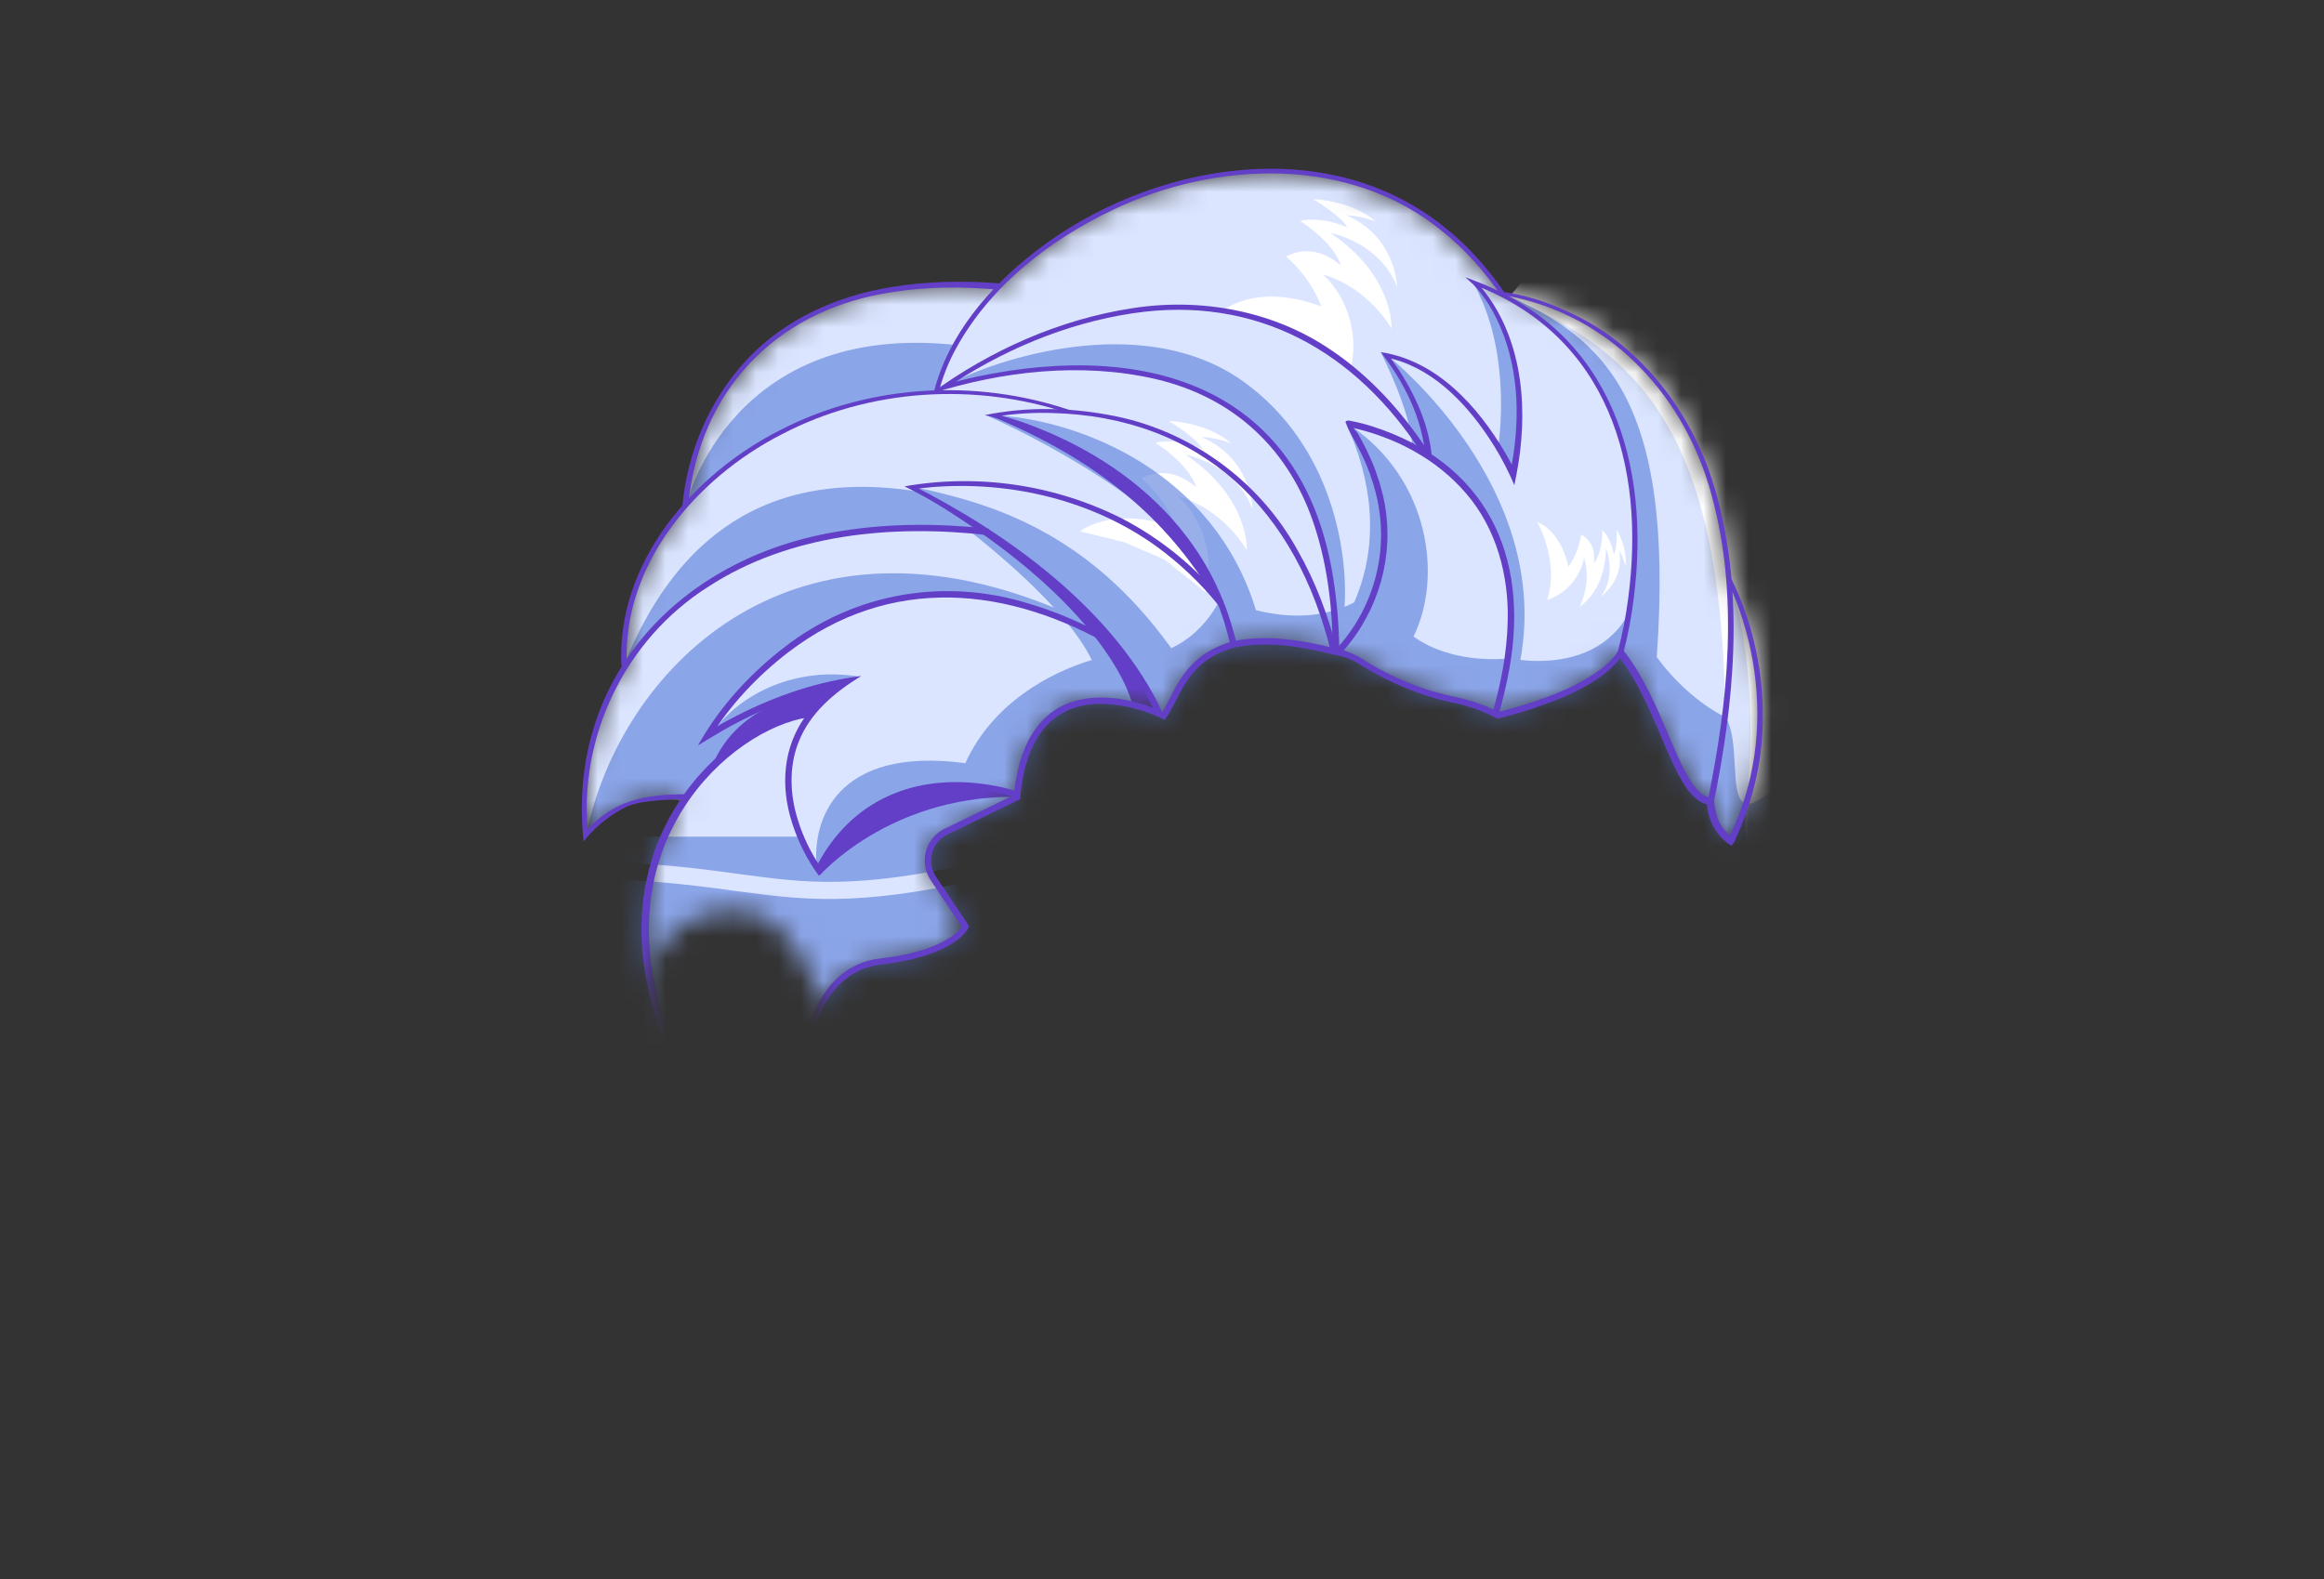 <svg width="103" height="70" viewBox="0 0 103 70" fill="none" xmlns="http://www.w3.org/2000/svg">
<rect x="0" y="0" width="103" height="70" fill="#333333" stroke="none"/>
<g clip-path="url(#clip0_1456_1576)">
<mask id="mask0_1456_1576" style="mask-type:alpha" maskUnits="userSpaceOnUse" x="-5" y="-1" width="115" height="67">
<path d="M30.611 40.804C32.361 39.843 33.944 40.698 33.977 40.716L33.978 40.716C35.212 41.691 35.759 42.656 36.561 44.631L86.981 65.281C94.554 48.194 109.611 13.774 109.253 12.789C108.895 11.804 45.905 3.5 14.454 -0.53C7.589 11.558 -5.715 36.316 -4.013 38.644L-3.97 38.704C-1.699 41.81 12.354 61.042 16.357 63.155C19.58 64.856 31.946 63.864 37.727 63.155L36.292 55.891L35.998 56.142C35.998 56.215 35.938 56.276 35.864 56.276C35.864 56.276 35.757 56.276 35.597 56.275C34.703 56.275 33.844 55.919 33.212 55.285C31.022 53.106 29.569 51.792 28.862 49.736C28.39 48.364 28.249 46.66 28.451 44.146C28.561 42.739 29.373 41.483 30.611 40.804Z" fill="#623FC6"/>
</mask>
<g mask="url(#mask0_1456_1576)">
<mask id="mask1_1456_1576" style="mask-type:alpha" maskUnits="userSpaceOnUse" x="25" y="7" width="54" height="41">
<path d="M28.544 40.617C28.329 41.622 29.111 44.486 29.111 44.486L29.456 45.692L29.892 45.59L31.631 45.185H32.829L33.778 45.268L34.999 45.877L35.679 47.386L35.912 45.958L36.417 44.501L37.118 43.562L38.088 42.823L40.143 42.507L41.633 42.061L42.756 41.19L41.633 39.277L41.134 38.307L41.373 37.297L43.357 36.208L45.084 35.358L45.368 33.595L46.28 32.01L47.635 31.173H49.656L51.652 31.674L52.548 29.991L53.233 29.257L54.695 28.55L57.134 28.451L59.24 28.919L60.366 29.386L62.574 30.454L65.03 31.173L66.26 31.654L67.552 31.39L69.659 30.606L70.954 29.854L71.908 28.893L74.08 33.216L75.097 35.06L75.957 35.585L76.157 36.644L76.683 37.236L77.049 36.499L77.83 34.188L78.056 31.674L77.874 29.678L77.59 28.172L77.112 26.711L76.652 25.785C76.589 24.972 76.463 23.769 76.11 22.535C75.969 21.366 74.917 19.192 74.409 18.252C73.326 16.444 72.06 15.511 70.983 14.743C69.934 13.806 67.829 13.214 66.907 13.036H66.63C66.265 12.561 65.282 11.37 64.274 10.403C63.014 9.194 60.949 8.293 58.53 7.764C56.111 7.235 52.949 7.858 50.549 8.671C48.149 9.483 46.121 11.107 45.685 11.465C45.336 11.75 44.658 12.412 44.362 12.708C42.68 12.443 40.196 12.704 39.164 12.867L37.339 13.396L36.267 13.819C34.27 14.626 32.762 16.451 32.339 17.086C31.873 17.573 31.404 18.567 31.228 19.004L30.606 20.975L30.448 22.244C28.786 24.117 27.511 27.191 27.723 28.395V29.519C25.882 31.783 25.765 35.528 25.964 37.071L26.995 36.013L28.682 35.408L30.237 35.45L29.678 36.412L28.888 38.388L28.544 40.617Z" fill="#DBE5FF"/>
</mask>
<g mask="url(#mask1_1456_1576)">
<path d="M28.544 40.617C28.329 41.622 29.111 44.486 29.111 44.486L29.456 45.692L29.892 45.59L31.631 45.185H32.829L33.778 45.268L34.999 45.877L35.679 47.386L35.912 45.958L36.417 44.501L37.118 43.562L38.088 42.823L40.143 42.507L41.633 42.061L42.756 41.19L41.633 39.277L41.134 38.307L41.373 37.297L43.357 36.208L45.084 35.358L45.368 33.595L46.28 32.01L47.635 31.173H49.656L51.652 31.674L52.548 29.991L53.233 29.257L54.695 28.55L57.134 28.451L59.24 28.919L60.366 29.386L62.574 30.454L65.03 31.173L66.26 31.654L67.552 31.39L69.659 30.606L70.954 29.854L71.908 28.893L74.08 33.216L75.097 35.06L75.957 35.585L76.157 36.644L76.683 37.236L77.049 36.499L77.83 34.188L78.056 31.674L77.874 29.678L77.59 28.172L77.112 26.711L76.652 25.785C76.589 24.972 76.463 23.769 76.11 22.535C75.969 21.366 74.917 19.192 74.409 18.252C73.326 16.444 72.06 15.511 70.983 14.743C69.934 13.806 67.829 13.214 66.907 13.036H66.63C66.265 12.561 65.282 11.37 64.274 10.403C63.014 9.194 60.949 8.293 58.53 7.764C56.111 7.235 52.949 7.858 50.549 8.671C48.149 9.483 46.121 11.107 45.685 11.465C45.336 11.75 44.658 12.412 44.362 12.708C42.68 12.443 40.196 12.704 39.164 12.867L37.339 13.396L36.267 13.819C34.27 14.626 32.762 16.451 32.339 17.086C31.873 17.573 31.404 18.567 31.228 19.004L30.606 20.975L30.448 22.244C28.786 24.117 27.511 27.191 27.723 28.395V29.519C25.882 31.783 25.765 35.528 25.964 37.071L26.995 36.013L28.682 35.408L30.237 35.45L29.678 36.412L28.888 38.388L28.544 40.617Z" fill="#DBE5FF"/>
<path d="M60.967 9.82C60.14 9.072 58.781 8.847 58.204 8.828C59.314 9.514 59.663 9.948 59.698 10.079C58.737 9.651 57.91 9.711 57.617 9.795C57.617 9.795 59.092 10.7 59.425 11.765C58.316 10.819 57.372 11.171 56.998 11.372C57.945 12.192 58.431 13.189 58.555 13.585C55.746 12.528 54.278 13.724 54.278 13.724L56.239 14.205L58.014 14.969L59.85 16.426C60.365 14.29 59.251 12.697 58.629 12.168C60.68 12.763 61.671 14.56 61.671 14.56C61.671 14.56 61.811 12.257 58.96 10.323C60.948 10.805 61.721 12.122 61.918 12.744C61.918 12.744 61.916 10.515 59.662 9.539C59.662 9.539 60.293 9.555 60.967 9.82Z" fill="white"/>
<path d="M76.458 31.287C76.238 19.133 72.636 15.641 66.889 13.167L69.586 9.94L80.679 16.15L77.847 22.97C79.677 25.483 82.205 28.977 82.233 29.103C82.275 29.288 76.682 42.539 77.415 35.561C77.888 31.057 77.27 27.602 76.689 25.759L76.682 25.775L76.761 28.918L76.458 31.287Z" fill="white"/>
<path d="M54.556 19.652C53.73 18.904 52.37 18.679 51.793 18.66C52.903 19.346 53.252 19.78 53.287 19.911C52.326 19.483 51.499 19.544 51.206 19.627C51.206 19.627 52.681 20.533 53.014 21.597C51.905 20.651 50.961 21.003 50.587 21.204C51.534 22.024 52.02 23.021 52.144 23.417C49.335 22.36 47.867 23.556 47.867 23.556L49.828 24.037L51.603 24.802L53.439 26.258C53.954 24.122 52.84 22.529 52.218 22C54.269 22.595 55.26 24.392 55.26 24.392C55.26 24.392 55.4 22.089 52.549 20.155C54.537 20.637 55.31 21.955 55.507 22.576C55.507 22.576 55.505 20.348 53.251 19.372C53.251 19.372 53.882 19.387 54.556 19.652Z" fill="white"/>
<path d="M72.035 25.093C72.133 24.472 71.82 23.76 71.652 23.482C71.67 24.218 71.573 24.516 71.522 24.573C71.427 23.987 71.144 23.616 71.014 23.503C71.014 23.503 71.041 24.479 70.641 24.964C70.746 24.149 70.288 23.812 70.078 23.697C69.983 24.397 69.662 24.934 69.513 25.115C69.146 23.462 68.129 23.138 68.129 23.138C68.129 23.138 69.129 24.865 68.57 26.602C69.739 26.187 70.147 25.169 70.205 24.713C70.557 25.865 70.014 26.887 70.014 26.887C70.014 26.887 71.144 26.243 71.179 24.3C71.564 25.387 71.18 26.159 70.947 26.444C70.947 26.444 71.999 25.755 71.765 24.39C71.765 24.39 71.952 24.693 72.035 25.093Z" fill="white"/>
<path opacity="0.6" fill-rule="evenodd" clip-rule="evenodd" d="M76.884 33.917C76.844 33.163 76.799 32.33 76.49 31.802C75.79 31.475 74.479 30.579 73.427 29.125C74.26 17.466 70.892 14.966 66.839 13.112L67.074 13.329L68.74 14.551C69.025 14.853 69.7 15.556 70.112 15.959C70.524 16.362 71.078 17.501 71.304 18.02L71.807 19.356L72.4 21.842L72.508 23.508L72.4 25.749L72.234 27.104C71.034 29.422 68.436 29.379 67.383 29.255C68.796 21.593 61.629 15.877 61.629 15.877L61.515 15.804L61.598 16.036L61.218 15.659C61.218 15.659 62.586 18.35 62.586 19.826L63.229 19.884L63.506 20.379L64.882 21.552L66.123 23.229L66.86 25.749C66.902 26.647 66.986 28.456 66.986 28.502C66.986 28.532 66.921 28.861 66.853 29.19C66.433 29.234 64.28 29.39 62.648 28.219C63.955 25.538 63.323 21.29 59.946 18.933L59.875 18.891L60.039 19.341L59.703 18.863C60.776 21.245 61.183 24.035 60.018 26.703C59.888 26.771 59.746 26.839 59.592 26.902C59.747 24.505 59.065 19.787 55.143 16.94C50.958 13.902 44.79 15.674 42.229 16.94L42.129 17.035L42.893 16.905L45.059 16.477L46.545 16.336H48.753L50.25 16.477C50.703 16.563 51.607 16.742 51.607 16.77C51.607 16.799 52.797 17.256 53.392 17.481L54.472 18.003L55.876 19.137L56.806 20.247L57.867 21.924L58.73 24.451L59.143 27.06C58.291 27.315 57.139 27.418 55.664 27.051C53.787 20.891 47.852 18.663 44.303 18.423L44.397 18.552L43.776 18.442C46.656 19.712 52.679 23.036 53.73 26.169L53.651 25.823L53.807 26.169L53.958 26.792C53.596 27.439 52.901 28.285 51.91 28.734C48.175 23.535 43.883 22.312 40.604 21.608L40.913 21.828C40.861 21.819 40.808 21.811 40.756 21.802C40.627 21.737 40.497 21.672 40.366 21.608C40.366 21.608 40.455 21.668 40.615 21.78C33.279 20.641 29.679 24.634 27.733 29.285L27.988 29.139L28.707 28.14L30.037 26.829L31.678 25.671L34.102 24.513L36.526 23.807L39.803 23.413H42.342L42.865 23.452C44.092 24.419 45.553 25.665 46.712 26.937C34.822 22.067 27.495 29.82 26.007 36.89L26.481 36.464L27.776 35.625L29.385 35.459L30.436 35.377L31.513 33.967L32.71 32.739L34.666 31.861L35.848 31.617L37.139 30.548L37.392 30.246L38.113 29.999C34.655 29.439 32.376 31.323 31.693 32.336L32.432 32.028L31.848 32.395L31.378 32.605L31.493 32.31L32.743 30.689L34.204 29.269L35.88 28.083L37.87 27.078L39.396 26.648L40.742 26.488L42.377 26.398L43.868 26.488L46.083 27.068L47.157 27.444C47.675 28.061 48.105 28.675 48.389 29.259C46.511 29.823 43.99 31.18 42.782 33.832C37.035 33.068 35.983 36.397 36.198 38.436L35.706 37.459L35.425 37.091H27.259V47.375H41.788L43.452 42.574L44.631 43.417L81.491 49.708L79.13 34.465C77.027 36.608 76.964 35.419 76.884 33.917ZM30.462 22.217C30.462 22.217 32.446 14.247 42.334 15.291L41.881 16.272L41.504 17.354L39.411 17.592L37.658 17.954L34.975 18.956L32.921 20.109L31.186 21.604L30.462 22.217ZM27.419 38.992C29.531 39.084 31.101 39.296 32.514 39.486C35.581 39.9 37.904 40.213 43.416 38.983L43.251 38.24C37.872 39.439 35.709 39.146 32.708 38.739L32.708 38.739C31.288 38.546 29.679 38.328 27.452 38.231L27.419 38.992Z" fill="#557ADB"/>
<path d="M65.831 13.19L65.252 12.458C66.911 15.345 66.519 18.957 66.399 19.861L67.096 20.97L67.341 18.497L67.221 16.695L66.992 15.571L66.711 14.785L66.274 13.801L65.831 13.19Z" fill="#8BA5E9"/>
<path d="M51.362 31.618C48.473 25.757 44.133 23.793 40.307 21.614C49.367 26.807 50.204 31.291 50.204 31.291C50.487 31.291 51.094 31.509 51.362 31.618Z" fill="#623FC6"/>
<path d="M33.428 32.465L31.625 33.801C32.36 32.198 33.565 31.583 34.294 31.219L35.751 30.643L37.29 30.319L36.074 31.557L33.428 32.465Z" fill="#623FC6"/>
<path d="M43.918 18.439C47.281 18.936 53.601 23.393 53.783 26.439C51.97 23.514 49.335 20.674 43.918 18.439Z" fill="#623FC6"/>
<path d="M44.914 35.322C39.346 35.322 36.319 38.819 36.319 38.819V38.663L36.789 37.587L38.115 36.248L39.692 35.246L41.318 34.812H43.085L44.521 35.05L44.914 35.322Z" fill="#623FC6"/>
</g>
<path d="M59.629 18.705C59.647 18.681 59.671 18.662 59.699 18.651C59.727 18.641 59.758 18.639 59.787 18.645L59.804 18.648L59.837 18.654C60.163 18.716 60.484 18.796 60.8 18.895C65.839 20.507 67.805 24.591 66.894 29.657C66.759 30.402 66.584 31.139 66.367 31.864C65.774 31.54 65.136 31.305 64.474 31.167C62.919 30.851 61.438 30.205 60.107 29.351C59.843 29.204 59.556 29.103 59.258 29.052L59 28.999L59.188 28.81C60.427 27.486 61.144 25.757 61.207 23.944C61.226 23.269 61.155 22.595 60.996 21.939C60.967 21.835 60.895 21.552 60.863 21.45C60.826 21.337 60.739 21.081 60.702 20.97C60.63 20.796 60.526 20.513 60.443 20.345C60.315 20.057 60.135 19.715 59.982 19.439C59.975 19.426 59.97 19.415 59.961 19.401L59.935 19.357C59.816 19.148 59.714 18.93 59.63 18.705H59.629ZM59.867 18.859C59.996 19 60.114 19.104 60.206 19.262C60.312 19.461 60.457 19.715 60.552 19.913C60.608 20.033 60.721 20.272 60.772 20.387C60.81 20.485 60.925 20.77 60.966 20.872C61.005 20.985 61.096 21.258 61.132 21.368C61.169 21.478 61.239 21.76 61.27 21.873C61.841 24.167 61.292 26.615 59.845 28.478C59.703 28.666 59.548 28.844 59.383 29.012L59.313 28.772C59.713 28.865 60.093 29.027 60.436 29.252C61.689 30.045 63.075 30.604 64.526 30.903C65.157 31.032 65.769 31.243 66.345 31.532C66.345 31.532 66.14 31.617 66.141 31.616C66.525 30.299 66.788 28.939 66.82 27.567C66.883 25.53 66.325 23.43 64.974 21.871C63.672 20.347 61.799 19.36 59.85 18.946L59.788 18.934L59.758 18.929L59.742 18.927H59.735C59.757 18.929 59.78 18.927 59.801 18.92C59.829 18.909 59.853 18.889 59.868 18.863L59.867 18.859Z" fill="#623FC6"/>
<path d="M59.002 28.973C57.487 22.624 53.263 18.456 46.559 18.307C45.71 18.285 44.86 18.346 44.023 18.487V18.336C44.655 18.489 45.275 18.686 45.88 18.924C48.297 19.864 50.551 21.324 52.223 23.323C52.313 23.425 52.443 23.597 52.528 23.706C52.705 23.922 52.938 24.268 53.098 24.498C53.185 24.642 53.401 24.982 53.481 25.124C53.763 25.621 54.01 26.137 54.221 26.668C54.473 27.271 54.648 27.902 54.809 28.535L54.639 28.428C55.374 28.27 56.134 28.259 56.88 28.327C57.62 28.399 58.354 28.532 59.073 28.723L59.003 28.997C57.607 28.645 56.126 28.41 54.703 28.706L54.566 28.731L54.534 28.599C54.28 27.511 53.911 26.446 53.374 25.463C51.789 22.468 48.931 20.316 45.819 19.083C45.113 18.798 44.384 18.571 43.641 18.404C45.445 18.03 47.319 18.058 49.126 18.392C52.648 19.009 55.803 21.27 57.517 24.408C58.319 25.809 58.885 27.344 59.277 28.905L59.002 28.973Z" fill="#623FC6"/>
<path d="M63.024 20.11C60.093 15.572 55.679 13.071 50.218 13.886C47.219 14.334 44.34 15.559 41.843 17.266L41.756 17.096C42.268 16.935 42.784 16.808 43.305 16.695C50.935 15.086 57.785 17.183 59.1 25.693C59.264 26.748 59.349 27.814 59.355 28.881H59.072C59.058 27.04 58.857 25.189 58.296 23.432C57.215 19.979 54.726 17.611 51.188 16.797C47.916 16.052 44.426 16.449 41.251 17.455C43.88 15.527 46.957 14.159 50.187 13.663C53.232 13.187 56.468 13.776 59.024 15.539C60.732 16.689 62.13 18.248 63.261 19.956L63.025 20.112L63.024 20.11Z" fill="#623FC6"/>
<path d="M49.417 28.733C44.683 25.964 39.457 25.455 34.925 28.925C33.567 29.969 32.368 31.248 31.462 32.704L31.265 32.514C31.491 32.38 31.766 32.205 31.992 32.082C33.717 31.12 35.583 30.392 37.538 30.063L38.172 29.965C36.984 30.7 35.891 31.595 35.379 32.932C34.957 34.028 35.014 35.256 35.365 36.364C35.599 37.113 35.943 37.822 36.387 38.468L36.148 38.488C37.68 35.447 40.567 34.261 43.855 34.795C44.289 34.863 44.717 34.965 45.134 35.101L44.945 35.221C45.115 33.268 45.94 31.301 48.095 30.977C49.23 30.807 50.386 31.062 51.428 31.511L51.234 31.687C51.183 31.551 51.117 31.404 51.051 31.267C49.445 28.089 46.547 25.528 43.612 23.587C42.476 22.846 41.3 22.169 40.089 21.56C43.386 20.985 46.781 21.492 49.766 23.006C51.485 23.909 53.003 25.152 54.227 26.66L54.007 26.838C53.21 25.852 52.288 24.975 51.263 24.228C48.425 22.18 44.826 21.322 41.356 21.591C41.041 21.616 40.722 21.651 40.416 21.704L40.442 21.517C44.638 23.641 49.112 26.881 51.307 31.143C51.427 31.393 51.533 31.649 51.627 31.91C51.197 31.699 50.748 31.532 50.286 31.41C47.052 30.583 45.447 32.297 45.213 35.427C44.758 35.268 44.29 35.15 43.813 35.076C40.644 34.563 37.882 35.686 36.4 38.618L36.293 38.826C35.766 38.105 35.362 37.302 35.096 36.449C34.587 34.844 34.7 33.142 35.7 31.749C36.188 31.092 36.79 30.529 37.478 30.086L37.573 30.345C37.307 30.384 37.033 30.441 36.764 30.503C35.007 30.925 33.324 31.612 31.772 32.54C31.558 32.667 31.146 32.918 30.933 33.045L31.216 32.565C32.144 31.07 33.362 29.77 34.754 28.702C37.877 26.266 41.896 25.586 45.663 26.778C46.075 26.9 46.505 27.052 46.905 27.206C47.82 27.569 48.707 27.999 49.558 28.494L49.417 28.738V28.733Z" fill="#623FC6"/>
<path fill-rule="evenodd" clip-rule="evenodd" d="M30.002 35.68C31.56 33.215 33.973 31.741 35.783 31.477L35.83 31.801C34.128 32.048 31.793 33.457 30.279 35.854C28.77 38.242 28.076 41.609 29.652 45.777L29.346 45.892C27.735 41.63 28.439 38.155 30.002 35.68Z" fill="#623FC6"/>
<path fill-rule="evenodd" clip-rule="evenodd" d="M41.952 41.97C41.342 42.295 40.416 42.605 39.053 42.758C37.763 42.904 36.949 43.725 36.456 44.714C35.962 45.706 35.799 46.851 35.812 47.597L35.543 47.625C35.419 46.971 35.198 46.474 34.888 46.109C34.58 45.745 34.176 45.505 33.671 45.376C32.651 45.115 31.224 45.309 29.377 45.867L29.298 45.607C31.152 45.047 32.641 44.832 33.738 45.112C34.291 45.253 34.746 45.521 35.096 45.932C35.295 46.168 35.458 46.447 35.585 46.772C35.665 46.096 35.856 45.308 36.213 44.592C36.732 43.55 37.613 42.647 39.023 42.488C40.359 42.337 41.251 42.035 41.824 41.73C42.401 41.421 42.642 41.115 42.701 40.965L42.954 41.066C42.861 41.301 42.556 41.647 41.952 41.97Z" fill="#623FC6"/>
<path d="M66.303 31.588C67.9 31.185 70.004 30.525 71.241 29.424C71.427 29.257 71.587 29.063 71.715 28.849L71.703 28.877C71.909 28.1 72.062 27.311 72.163 26.514C72.944 20.629 71.274 14.88 65.305 12.614L65.392 12.471C65.531 12.605 65.66 12.748 65.779 12.9C67.55 15.193 67.743 18.315 67.203 21.07L67.116 21.505L66.934 21.099C66.657 20.5 66.333 19.923 65.966 19.375C64.882 17.761 63.376 16.219 61.4 15.841L61.485 15.695C61.744 16.02 61.982 16.362 62.197 16.717C62.845 17.781 63.338 18.964 63.456 20.214L63.173 20.237C63.035 18.539 62.23 16.936 61.192 15.61C63.682 15.982 65.5 18.012 66.717 20.08C66.886 20.373 67.045 20.667 67.19 20.98L66.922 21.008C67.375 18.838 67.371 16.499 66.474 14.441C66.176 13.77 65.795 13.114 65.276 12.592L64.942 12.288L65.363 12.449C71.433 14.724 73.172 20.561 72.406 26.54C72.307 27.35 72.154 28.153 71.949 28.943C71.819 29.201 71.62 29.417 71.417 29.61C70.418 30.505 69.139 30.997 67.89 31.425C67.387 31.589 66.882 31.736 66.362 31.859L66.3 31.583L66.303 31.588Z" fill="#623FC6"/>
<path fill-rule="evenodd" clip-rule="evenodd" d="M73.641 32.698C73.117 31.465 72.532 30.085 71.669 29.006L71.924 28.802C72.817 29.919 73.421 31.343 73.942 32.571C74.006 32.721 74.068 32.868 74.13 33.012C74.415 33.676 74.68 34.254 74.963 34.675C75.249 35.1 75.527 35.328 75.827 35.36L75.969 35.376L75.973 35.519C75.983 35.918 76.13 36.739 76.919 37.221L76.749 37.5C75.906 36.985 75.694 36.145 75.653 35.66C75.269 35.565 74.96 35.256 74.692 34.857C74.39 34.407 74.114 33.803 73.83 33.141C73.768 32.996 73.705 32.848 73.641 32.698Z" fill="#623FC6"/>
<path d="M51.617 31.913L51.391 31.743C51.56 31.522 51.702 31.241 51.854 30.944C52.316 30.038 52.892 28.915 54.632 28.432L54.707 28.705C53.088 29.154 52.566 30.176 52.104 31.073C51.949 31.38 51.8 31.672 51.617 31.913Z" fill="#623FC6"/>
<path d="M42.716 41.222L41.244 39.012C41.121 38.826 41.039 38.616 41.003 38.396C40.968 38.176 40.98 37.952 41.038 37.737C41.097 37.522 41.201 37.322 41.343 37.151C41.485 36.979 41.662 36.84 41.862 36.742L45.084 35.175L45.208 35.43L41.986 36.997C41.822 37.077 41.677 37.19 41.56 37.331C41.443 37.471 41.358 37.635 41.31 37.811C41.261 37.987 41.251 38.171 41.28 38.351C41.309 38.531 41.376 38.703 41.477 38.855L42.955 41.066L42.716 41.222Z" fill="#623FC6"/>
<path d="M27.54 29.514C27.314 24.964 30.686 21.038 34.562 19.075C38.492 17.038 43.232 16.767 47.408 18.178L47.361 18.321C43.22 16.939 38.533 17.223 34.651 19.251C30.86 21.189 27.546 25.042 27.783 29.501L27.538 29.514H27.54Z" fill="#623FC6"/>
<path d="M43.79 23.723C39.561 23.244 35.01 23.65 31.372 26.022C27.699 28.357 25.614 32.684 26.062 37.014L25.863 36.953C27.193 35.429 28.569 35.236 30.425 35.203L30.428 35.42C29.721 35.438 28.323 35.467 27.697 35.796C27.225 36.042 26.789 36.351 26.402 36.715C26.209 36.898 26.029 37.095 25.864 37.303L25.839 37.035C25.202 29.795 30.401 24.577 37.317 23.535C39.467 23.188 41.664 23.201 43.825 23.439L43.793 23.722L43.79 23.723Z" fill="#623FC6"/>
<path d="M41.381 17.41C42.024 14.85 43.831 12.744 45.878 11.155C50.93 7.233 58.775 5.818 64.04 10.087C65.065 10.901 65.938 11.892 66.678 12.965L66.511 13.078C65.781 12.019 64.921 11.044 63.914 10.244C59.82 6.895 53.886 7.107 49.302 9.314C46.42 10.688 43.745 12.793 42.255 15.664C41.965 16.235 41.74 16.837 41.585 17.459L41.381 17.409V17.41Z" fill="#623FC6"/>
<path d="M66.394 12.919C67.556 13.032 68.674 13.419 69.721 13.922C72.906 15.44 75.128 18.5 76.059 21.855C77.322 26.345 76.865 31.12 75.945 35.63L75.669 35.574C76.6 31.103 77.079 26.375 75.85 21.916C74.695 17.672 71.595 14.203 67.227 13.201C66.95 13.137 66.668 13.091 66.385 13.066L66.394 12.92L66.394 12.919Z" fill="#623FC6"/>
<path d="M76.691 25.566C77.832 27.839 78.301 30.444 78.075 32.974C77.926 34.5 77.507 35.986 76.836 37.364L76.582 37.239C77.023 36.343 77.359 35.399 77.582 34.426C78.13 31.985 77.921 29.398 77.093 27.042C76.931 26.57 76.737 26.111 76.511 25.666L76.691 25.566Z" fill="#623FC6"/>
<path d="M30.245 22.41C30.466 20.008 31.476 17.657 33.139 15.902C34.806 14.133 37.128 13.107 39.503 12.726C41.088 12.462 42.705 12.439 44.303 12.562L44.279 12.845C42.702 12.7 41.105 12.7 39.54 12.95C34.685 13.671 31.269 16.948 30.566 21.838C30.541 22.032 30.52 22.231 30.51 22.42L30.243 22.41H30.245Z" fill="#623FC6"/>
</g>
</g>
<defs>
<clipPath id="clip0_1456_1576">
<rect width="103" height="69" fill="white" transform="translate(0 0.114)"/>
</clipPath>
</defs>
</svg>
